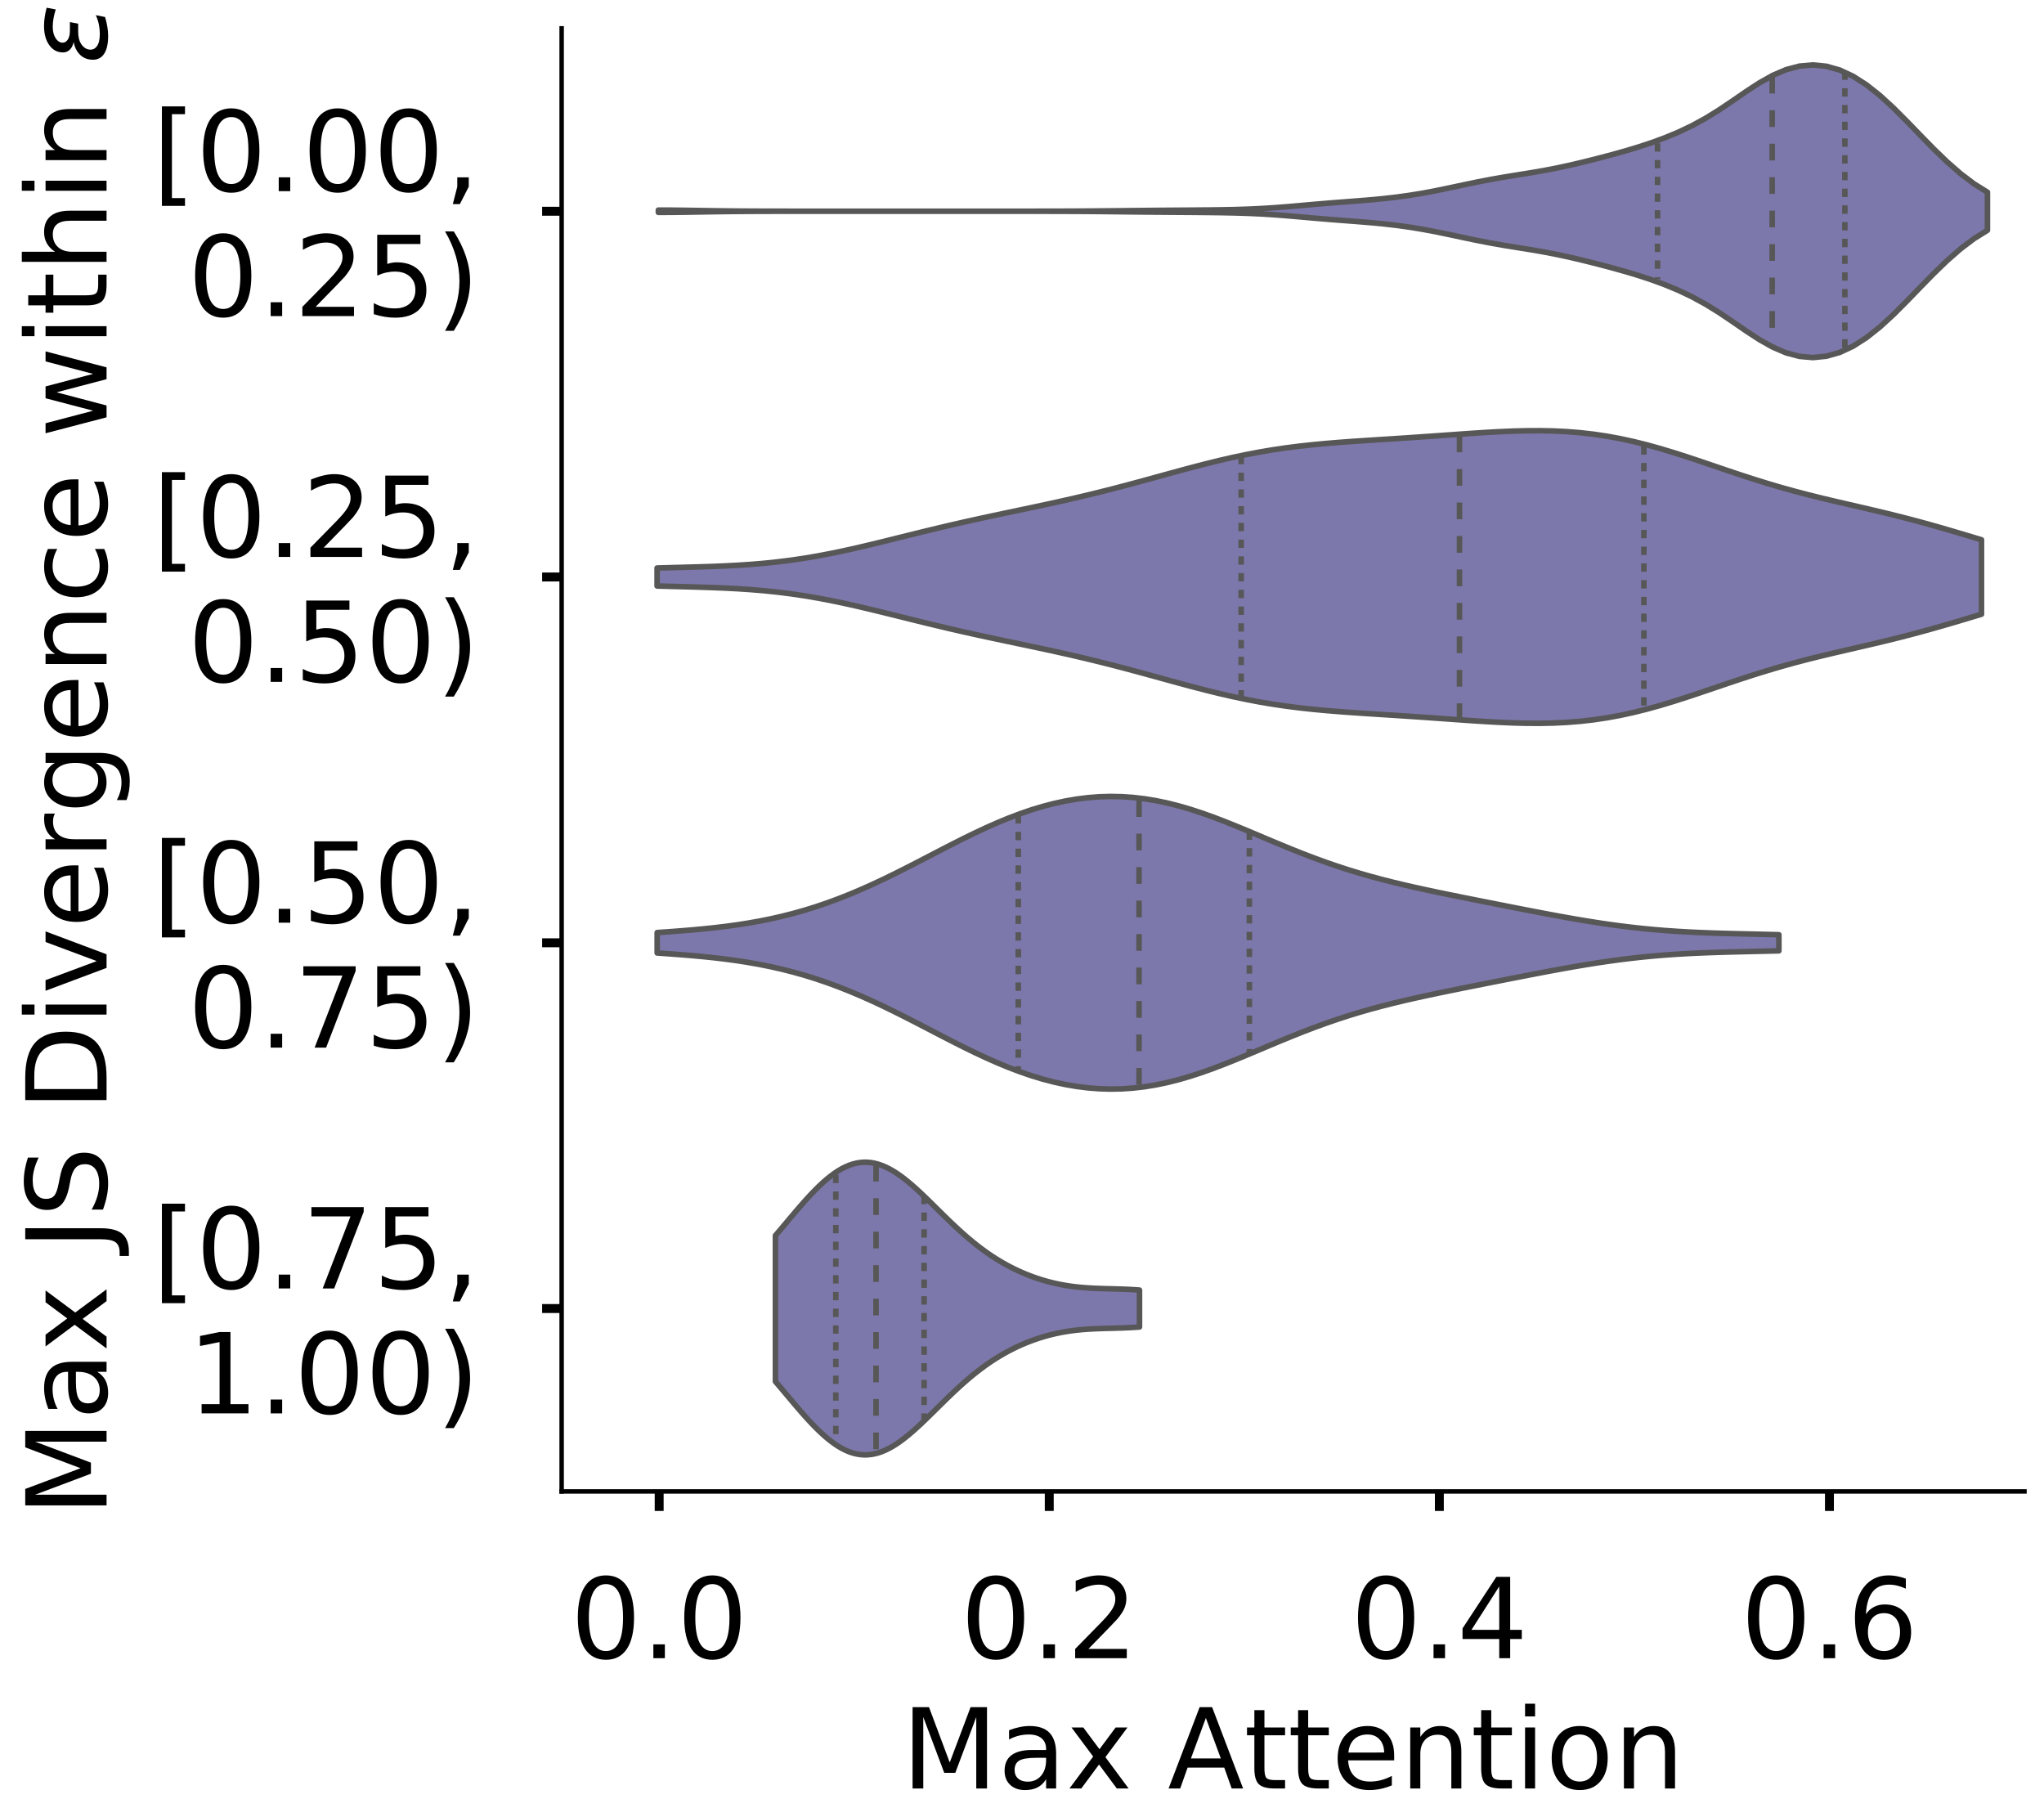 <?xml version="1.0" encoding="utf-8" standalone="no"?>
<!DOCTYPE svg PUBLIC "-//W3C//DTD SVG 1.1//EN"
  "http://www.w3.org/Graphics/SVG/1.1/DTD/svg11.dtd">
<!-- Created with matplotlib (https://matplotlib.org/) -->
<svg height="324.058pt" version="1.1" viewBox="0 0 366.475 324.058" width="366.475pt" xmlns="http://www.w3.org/2000/svg" xmlns:xlink="http://www.w3.org/1999/xlink">
 <defs>
  <style type="text/css">
*{stroke-linecap:butt;stroke-linejoin:round;}
  </style>
 </defs>
 <g id="figure_1">
  <g id="patch_1">
   <path d="M 0 324.058 
L 366.475 324.058 
L 366.475 0 
L 0 0 
z
" style="fill:#ffffff;"/>
  </g>
  <g id="axes_1">
   <g id="patch_2">
    <path d="M -269.375 267.358 
L -7.1 267.358 
L -7.1 5.083 
L -269.375 5.083 
z
" style="fill:#ffffff;"/>
   </g>
   <g id="patch_3">
    <path clip-path="url(#p83d0057aca)" d="M -257.453 267.358 
L -251.493 267.358 
L -251.493 251.414 
L -257.453 251.414 
z
" style="fill:#7570b3;opacity:0.6;stroke:#000000;stroke-linejoin:miter;stroke-width:0.5;"/>
   </g>
   <g id="patch_4">
    <path clip-path="url(#p83d0057aca)" d="M -251.493 267.358 
L -245.532 267.358 
L -245.532 267.358 
L -251.493 267.358 
z
" style="fill:#7570b3;opacity:0.6;stroke:#000000;stroke-linejoin:miter;stroke-width:0.5;"/>
   </g>
   <g id="patch_5">
    <path clip-path="url(#p83d0057aca)" d="M -245.532 267.358 
L -239.571 267.358 
L -239.571 267.358 
L -245.532 267.358 
z
" style="fill:#7570b3;opacity:0.6;stroke:#000000;stroke-linejoin:miter;stroke-width:0.5;"/>
   </g>
   <g id="patch_6">
    <path clip-path="url(#p83d0057aca)" d="M -239.571 267.358 
L -233.61 267.358 
L -233.61 264.701 
L -239.571 264.701 
z
" style="fill:#7570b3;opacity:0.6;stroke:#000000;stroke-linejoin:miter;stroke-width:0.5;"/>
   </g>
   <g id="patch_7">
    <path clip-path="url(#p83d0057aca)" d="M -233.61 267.358 
L -227.649 267.358 
L -227.649 256.729 
L -233.61 256.729 
z
" style="fill:#7570b3;opacity:0.6;stroke:#000000;stroke-linejoin:miter;stroke-width:0.5;"/>
   </g>
   <g id="patch_8">
    <path clip-path="url(#p83d0057aca)" d="M -227.649 267.358 
L -221.689 267.358 
L -221.689 262.044 
L -227.649 262.044 
z
" style="fill:#7570b3;opacity:0.6;stroke:#000000;stroke-linejoin:miter;stroke-width:0.5;"/>
   </g>
   <g id="patch_9">
    <path clip-path="url(#p83d0057aca)" d="M -221.689 267.358 
L -215.728 267.358 
L -215.728 248.757 
L -221.689 248.757 
z
" style="fill:#7570b3;opacity:0.6;stroke:#000000;stroke-linejoin:miter;stroke-width:0.5;"/>
   </g>
   <g id="patch_10">
    <path clip-path="url(#p83d0057aca)" d="M -215.728 267.358 
L -209.767 267.358 
L -209.767 248.757 
L -215.728 248.757 
z
" style="fill:#7570b3;opacity:0.6;stroke:#000000;stroke-linejoin:miter;stroke-width:0.5;"/>
   </g>
   <g id="patch_11">
    <path clip-path="url(#p83d0057aca)" d="M -209.767 267.358 
L -203.806 267.358 
L -203.806 254.072 
L -209.767 254.072 
z
" style="fill:#7570b3;opacity:0.6;stroke:#000000;stroke-linejoin:miter;stroke-width:0.5;"/>
   </g>
   <g id="patch_12">
    <path clip-path="url(#p83d0057aca)" d="M -203.806 267.358 
L -197.845 267.358 
L -197.845 254.072 
L -203.806 254.072 
z
" style="fill:#7570b3;opacity:0.6;stroke:#000000;stroke-linejoin:miter;stroke-width:0.5;"/>
   </g>
   <g id="patch_13">
    <path clip-path="url(#p83d0057aca)" d="M -197.845 267.358 
L -191.885 267.358 
L -191.885 246.1 
L -197.845 246.1 
z
" style="fill:#7570b3;opacity:0.6;stroke:#000000;stroke-linejoin:miter;stroke-width:0.5;"/>
   </g>
   <g id="patch_14">
    <path clip-path="url(#p83d0057aca)" d="M -191.885 267.358 
L -185.924 267.358 
L -185.924 251.414 
L -191.885 251.414 
z
" style="fill:#7570b3;opacity:0.6;stroke:#000000;stroke-linejoin:miter;stroke-width:0.5;"/>
   </g>
   <g id="patch_15">
    <path clip-path="url(#p83d0057aca)" d="M -185.924 267.358 
L -179.963 267.358 
L -179.963 248.757 
L -185.924 248.757 
z
" style="fill:#7570b3;opacity:0.6;stroke:#000000;stroke-linejoin:miter;stroke-width:0.5;"/>
   </g>
   <g id="patch_16">
    <path clip-path="url(#p83d0057aca)" d="M -179.963 267.358 
L -174.002 267.358 
L -174.002 248.757 
L -179.963 248.757 
z
" style="fill:#7570b3;opacity:0.6;stroke:#000000;stroke-linejoin:miter;stroke-width:0.5;"/>
   </g>
   <g id="patch_17">
    <path clip-path="url(#p83d0057aca)" d="M -174.002 267.358 
L -168.041 267.358 
L -168.041 235.471 
L -174.002 235.471 
z
" style="fill:#7570b3;opacity:0.6;stroke:#000000;stroke-linejoin:miter;stroke-width:0.5;"/>
   </g>
   <g id="patch_18">
    <path clip-path="url(#p83d0057aca)" d="M -168.041 267.358 
L -162.081 267.358 
L -162.081 254.072 
L -168.041 254.072 
z
" style="fill:#7570b3;opacity:0.6;stroke:#000000;stroke-linejoin:miter;stroke-width:0.5;"/>
   </g>
   <g id="patch_19">
    <path clip-path="url(#p83d0057aca)" d="M -162.081 267.358 
L -156.12 267.358 
L -156.12 243.443 
L -162.081 243.443 
z
" style="fill:#7570b3;opacity:0.6;stroke:#000000;stroke-linejoin:miter;stroke-width:0.5;"/>
   </g>
   <g id="patch_20">
    <path clip-path="url(#p83d0057aca)" d="M -156.12 267.358 
L -150.159 267.358 
L -150.159 227.499 
L -156.12 227.499 
z
" style="fill:#7570b3;opacity:0.6;stroke:#000000;stroke-linejoin:miter;stroke-width:0.5;"/>
   </g>
   <g id="patch_21">
    <path clip-path="url(#p83d0057aca)" d="M -150.159 267.358 
L -144.198 267.358 
L -144.198 243.443 
L -150.159 243.443 
z
" style="fill:#7570b3;opacity:0.6;stroke:#000000;stroke-linejoin:miter;stroke-width:0.5;"/>
   </g>
   <g id="patch_22">
    <path clip-path="url(#p83d0057aca)" d="M -144.198 267.358 
L -138.238 267.358 
L -138.238 232.813 
L -144.198 232.813 
z
" style="fill:#7570b3;opacity:0.6;stroke:#000000;stroke-linejoin:miter;stroke-width:0.5;"/>
   </g>
   <g id="patch_23">
    <path clip-path="url(#p83d0057aca)" d="M -138.238 267.358 
L -132.277 267.358 
L -132.277 235.471 
L -138.238 235.471 
z
" style="fill:#7570b3;opacity:0.6;stroke:#000000;stroke-linejoin:miter;stroke-width:0.5;"/>
   </g>
   <g id="patch_24">
    <path clip-path="url(#p83d0057aca)" d="M -132.277 267.358 
L -126.316 267.358 
L -126.316 222.184 
L -132.277 222.184 
z
" style="fill:#7570b3;opacity:0.6;stroke:#000000;stroke-linejoin:miter;stroke-width:0.5;"/>
   </g>
   <g id="patch_25">
    <path clip-path="url(#p83d0057aca)" d="M -126.316 267.358 
L -120.355 267.358 
L -120.355 224.841 
L -126.316 224.841 
z
" style="fill:#7570b3;opacity:0.6;stroke:#000000;stroke-linejoin:miter;stroke-width:0.5;"/>
   </g>
   <g id="patch_26">
    <path clip-path="url(#p83d0057aca)" d="M -120.355 267.358 
L -114.394 267.358 
L -114.394 203.583 
L -120.355 203.583 
z
" style="fill:#7570b3;opacity:0.6;stroke:#000000;stroke-linejoin:miter;stroke-width:0.5;"/>
   </g>
   <g id="patch_27">
    <path clip-path="url(#p83d0057aca)" d="M -114.394 267.358 
L -108.434 267.358 
L -108.434 190.297 
L -114.394 190.297 
z
" style="fill:#7570b3;opacity:0.6;stroke:#000000;stroke-linejoin:miter;stroke-width:0.5;"/>
   </g>
   <g id="patch_28">
    <path clip-path="url(#p83d0057aca)" d="M -108.434 267.358 
L -102.473 267.358 
L -102.473 187.639 
L -108.434 187.639 
z
" style="fill:#7570b3;opacity:0.6;stroke:#000000;stroke-linejoin:miter;stroke-width:0.5;"/>
   </g>
   <g id="patch_29">
    <path clip-path="url(#p83d0057aca)" d="M -102.473 267.358 
L -96.512 267.358 
L -96.512 184.982 
L -102.473 184.982 
z
" style="fill:#7570b3;opacity:0.6;stroke:#000000;stroke-linejoin:miter;stroke-width:0.5;"/>
   </g>
   <g id="patch_30">
    <path clip-path="url(#p83d0057aca)" d="M -96.512 267.358 
L -90.551 267.358 
L -90.551 161.066 
L -96.512 161.066 
z
" style="fill:#7570b3;opacity:0.6;stroke:#000000;stroke-linejoin:miter;stroke-width:0.5;"/>
   </g>
   <g id="patch_31">
    <path clip-path="url(#p83d0057aca)" d="M -90.551 267.358 
L -84.59 267.358 
L -84.59 153.095 
L -90.551 153.095 
z
" style="fill:#7570b3;opacity:0.6;stroke:#000000;stroke-linejoin:miter;stroke-width:0.5;"/>
   </g>
   <g id="patch_32">
    <path clip-path="url(#p83d0057aca)" d="M -84.59 267.358 
L -78.63 267.358 
L -78.63 134.493 
L -84.59 134.493 
z
" style="fill:#7570b3;opacity:0.6;stroke:#000000;stroke-linejoin:miter;stroke-width:0.5;"/>
   </g>
   <g id="patch_33">
    <path clip-path="url(#p83d0057aca)" d="M -78.63 267.358 
L -72.669 267.358 
L -72.669 118.55 
L -78.63 118.55 
z
" style="fill:#7570b3;opacity:0.6;stroke:#000000;stroke-linejoin:miter;stroke-width:0.5;"/>
   </g>
   <g id="patch_34">
    <path clip-path="url(#p83d0057aca)" d="M -72.669 267.358 
L -66.708 267.358 
L -66.708 107.921 
L -72.669 107.921 
z
" style="fill:#7570b3;opacity:0.6;stroke:#000000;stroke-linejoin:miter;stroke-width:0.5;"/>
   </g>
   <g id="patch_35">
    <path clip-path="url(#p83d0057aca)" d="M -66.708 267.358 
L -60.747 267.358 
L -60.747 25.544 
L -66.708 25.544 
z
" style="fill:#7570b3;opacity:0.6;stroke:#000000;stroke-linejoin:miter;stroke-width:0.5;"/>
   </g>
   <g id="patch_36">
    <path clip-path="url(#p83d0057aca)" d="M -60.747 267.358 
L -54.786 267.358 
L -54.786 20.23 
L -60.747 20.23 
z
" style="fill:#7570b3;opacity:0.6;stroke:#000000;stroke-linejoin:miter;stroke-width:0.5;"/>
   </g>
   <g id="patch_37">
    <path clip-path="url(#p83d0057aca)" d="M -54.786 267.358 
L -48.826 267.358 
L -48.826 17.572 
L -54.786 17.572 
z
" style="fill:#7570b3;opacity:0.6;stroke:#000000;stroke-linejoin:miter;stroke-width:0.5;"/>
   </g>
   <g id="patch_38">
    <path clip-path="url(#p83d0057aca)" d="M -48.826 267.358 
L -42.865 267.358 
L -42.865 49.46 
L -48.826 49.46 
z
" style="fill:#7570b3;opacity:0.6;stroke:#000000;stroke-linejoin:miter;stroke-width:0.5;"/>
   </g>
   <g id="patch_39">
    <path clip-path="url(#p83d0057aca)" d="M -42.865 267.358 
L -36.904 267.358 
L -36.904 121.207 
L -42.865 121.207 
z
" style="fill:#7570b3;opacity:0.6;stroke:#000000;stroke-linejoin:miter;stroke-width:0.5;"/>
   </g>
   <g id="patch_40">
    <path clip-path="url(#p83d0057aca)" d="M -36.904 267.358 
L -30.943 267.358 
L -30.943 174.353 
L -36.904 174.353 
z
" style="fill:#7570b3;opacity:0.6;stroke:#000000;stroke-linejoin:miter;stroke-width:0.5;"/>
   </g>
   <g id="patch_41">
    <path clip-path="url(#p83d0057aca)" d="M -30.943 267.358 
L -24.982 267.358 
L -24.982 230.156 
L -30.943 230.156 
z
" style="fill:#7570b3;opacity:0.6;stroke:#000000;stroke-linejoin:miter;stroke-width:0.5;"/>
   </g>
   <g id="patch_42">
    <path clip-path="url(#p83d0057aca)" d="M -24.982 267.358 
L -19.022 267.358 
L -19.022 267.358 
L -24.982 267.358 
z
" style="fill:#7570b3;opacity:0.6;stroke:#000000;stroke-linejoin:miter;stroke-width:0.5;"/>
   </g>
   <g id="matplotlib.axis_1">
    <g id="xtick_1">
     <g id="line2d_1">
      <defs>
       <path d="M 0 0 
L 0 3.5 
" id="me3013e0de4" style="stroke:#000000;stroke-width:1.6;"/>
      </defs>
      <g/>
     </g>
     <g id="text_1">
      <!-- 0.0 -->
      <defs>
       <path d="M 31.781 66.406 
Q 24.172 66.406 20.328 58.906 
Q 16.5 51.422 16.5 36.375 
Q 16.5 21.391 20.328 13.891 
Q 24.172 6.391 31.781 6.391 
Q 39.453 6.391 43.281 13.891 
Q 47.125 21.391 47.125 36.375 
Q 47.125 51.422 43.281 58.906 
Q 39.453 66.406 31.781 66.406 
z
M 31.781 74.219 
Q 44.047 74.219 50.516 64.516 
Q 56.984 54.828 56.984 36.375 
Q 56.984 17.969 50.516 8.266 
Q 44.047 -1.422 31.781 -1.422 
Q 19.531 -1.422 13.062 8.266 
Q 6.594 17.969 6.594 36.375 
Q 6.594 54.828 13.062 64.516 
Q 19.531 74.219 31.781 74.219 
z
" id="DejaVuSans-48"/>
       <path d="M 10.688 12.406 
L 21 12.406 
L 21 0 
L 10.688 0 
z
" id="DejaVuSans-46"/>
      </defs>
      <g transform="translate(-273.357 297.255)scale(0.2 -0.2)">
       <use xlink:href="#DejaVuSans-48"/>
       <use x="63.623" xlink:href="#DejaVuSans-46"/>
       <use x="95.41" xlink:href="#DejaVuSans-48"/>
      </g>
     </g>
    </g>
    <g id="xtick_2">
     <g id="line2d_2">
      <g/>
     </g>
     <g id="text_2">
      <!-- 0.2 -->
      <defs>
       <path d="M 19.188 8.297 
L 53.609 8.297 
L 53.609 0 
L 7.328 0 
L 7.328 8.297 
Q 12.938 14.109 22.625 23.891 
Q 32.328 33.688 34.812 36.531 
Q 39.547 41.844 41.422 45.531 
Q 43.312 49.219 43.312 52.781 
Q 43.312 58.594 39.234 62.25 
Q 35.156 65.922 28.609 65.922 
Q 23.969 65.922 18.812 64.312 
Q 13.672 62.703 7.812 59.422 
L 7.812 69.391 
Q 13.766 71.781 18.938 73 
Q 24.125 74.219 28.422 74.219 
Q 39.75 74.219 46.484 68.547 
Q 53.219 62.891 53.219 53.422 
Q 53.219 48.922 51.531 44.891 
Q 49.859 40.875 45.406 35.406 
Q 44.188 33.984 37.641 27.219 
Q 31.109 20.453 19.188 8.297 
z
" id="DejaVuSans-50"/>
      </defs>
      <g transform="translate(-205.233 297.255)scale(0.2 -0.2)">
       <use xlink:href="#DejaVuSans-48"/>
       <use x="63.623" xlink:href="#DejaVuSans-46"/>
       <use x="95.41" xlink:href="#DejaVuSans-50"/>
      </g>
     </g>
    </g>
    <g id="xtick_3">
     <g id="line2d_3">
      <g/>
     </g>
     <g id="text_3">
      <!-- 0.4 -->
      <defs>
       <path d="M 37.797 64.312 
L 12.891 25.391 
L 37.797 25.391 
z
M 35.203 72.906 
L 47.609 72.906 
L 47.609 25.391 
L 58.016 25.391 
L 58.016 17.188 
L 47.609 17.188 
L 47.609 0 
L 37.797 0 
L 37.797 17.188 
L 4.891 17.188 
L 4.891 26.703 
z
" id="DejaVuSans-52"/>
      </defs>
      <g transform="translate(-137.11 297.255)scale(0.2 -0.2)">
       <use xlink:href="#DejaVuSans-48"/>
       <use x="63.623" xlink:href="#DejaVuSans-46"/>
       <use x="95.41" xlink:href="#DejaVuSans-52"/>
      </g>
     </g>
    </g>
    <g id="xtick_4">
     <g id="line2d_4">
      <g/>
     </g>
     <g id="text_4">
      <!-- 0.6 -->
      <defs>
       <path d="M 33.016 40.375 
Q 26.375 40.375 22.484 35.828 
Q 18.609 31.297 18.609 23.391 
Q 18.609 15.531 22.484 10.953 
Q 26.375 6.391 33.016 6.391 
Q 39.656 6.391 43.531 10.953 
Q 47.406 15.531 47.406 23.391 
Q 47.406 31.297 43.531 35.828 
Q 39.656 40.375 33.016 40.375 
z
M 52.594 71.297 
L 52.594 62.312 
Q 48.875 64.062 45.094 64.984 
Q 41.312 65.922 37.594 65.922 
Q 27.828 65.922 22.672 59.328 
Q 17.531 52.734 16.797 39.406 
Q 19.672 43.656 24.016 45.922 
Q 28.375 48.188 33.594 48.188 
Q 44.578 48.188 50.953 41.516 
Q 57.328 34.859 57.328 23.391 
Q 57.328 12.156 50.688 5.359 
Q 44.047 -1.422 33.016 -1.422 
Q 20.359 -1.422 13.672 8.266 
Q 6.984 17.969 6.984 36.375 
Q 6.984 53.656 15.188 63.938 
Q 23.391 74.219 37.203 74.219 
Q 40.922 74.219 44.703 73.484 
Q 48.484 72.75 52.594 71.297 
z
" id="DejaVuSans-54"/>
      </defs>
      <g transform="translate(-68.986 297.255)scale(0.2 -0.2)">
       <use xlink:href="#DejaVuSans-48"/>
       <use x="63.623" xlink:href="#DejaVuSans-46"/>
       <use x="95.41" xlink:href="#DejaVuSans-54"/>
      </g>
     </g>
    </g>
    <g id="text_5">
     <!--   -->
     <defs>
      <path id="DejaVuSans-32"/>
     </defs>
     <g transform="translate(-141.416 320.611)scale(0.2 -0.2)">
      <use xlink:href="#DejaVuSans-32"/>
     </g>
    </g>
   </g>
   <g id="matplotlib.axis_2">
    <g id="ytick_1">
     <g id="line2d_5">
      <defs>
       <path d="M 0 0 
L -3.5 0 
" id="m5ad29aa823" style="stroke:#000000;stroke-width:1.6;"/>
      </defs>
      <g/>
     </g>
     <g id="text_6">
      <!-- 0.00 -->
      <g transform="translate(-328.606 274.957)scale(0.2 -0.2)">
       <use xlink:href="#DejaVuSans-48"/>
       <use x="63.623" xlink:href="#DejaVuSans-46"/>
       <use x="95.41" xlink:href="#DejaVuSans-48"/>
       <use x="159.033" xlink:href="#DejaVuSans-48"/>
      </g>
     </g>
    </g>
    <g id="ytick_2">
     <g id="line2d_6">
      <g/>
     </g>
     <g id="text_7">
      <!-- 0.02 -->
      <g transform="translate(-328.606 221.811)scale(0.2 -0.2)">
       <use xlink:href="#DejaVuSans-48"/>
       <use x="63.623" xlink:href="#DejaVuSans-46"/>
       <use x="95.41" xlink:href="#DejaVuSans-48"/>
       <use x="159.033" xlink:href="#DejaVuSans-50"/>
      </g>
     </g>
    </g>
    <g id="ytick_3">
     <g id="line2d_7">
      <g/>
     </g>
     <g id="text_8">
      <!-- 0.04 -->
      <g transform="translate(-328.606 168.665)scale(0.2 -0.2)">
       <use xlink:href="#DejaVuSans-48"/>
       <use x="63.623" xlink:href="#DejaVuSans-46"/>
       <use x="95.41" xlink:href="#DejaVuSans-48"/>
       <use x="159.033" xlink:href="#DejaVuSans-52"/>
      </g>
     </g>
    </g>
    <g id="ytick_4">
     <g id="line2d_8">
      <g/>
     </g>
     <g id="text_9">
      <!-- 0.06 -->
      <g transform="translate(-328.606 115.519)scale(0.2 -0.2)">
       <use xlink:href="#DejaVuSans-48"/>
       <use x="63.623" xlink:href="#DejaVuSans-46"/>
       <use x="95.41" xlink:href="#DejaVuSans-48"/>
       <use x="159.033" xlink:href="#DejaVuSans-54"/>
      </g>
     </g>
    </g>
    <g id="ytick_5">
     <g id="line2d_9">
      <g/>
     </g>
     <g id="text_10">
      <!-- 0.08 -->
      <defs>
       <path d="M 31.781 34.625 
Q 24.75 34.625 20.719 30.859 
Q 16.703 27.094 16.703 20.516 
Q 16.703 13.922 20.719 10.156 
Q 24.75 6.391 31.781 6.391 
Q 38.812 6.391 42.859 10.172 
Q 46.922 13.969 46.922 20.516 
Q 46.922 27.094 42.891 30.859 
Q 38.875 34.625 31.781 34.625 
z
M 21.922 38.812 
Q 15.578 40.375 12.031 44.719 
Q 8.5 49.078 8.5 55.328 
Q 8.5 64.062 14.719 69.141 
Q 20.953 74.219 31.781 74.219 
Q 42.672 74.219 48.875 69.141 
Q 55.078 64.062 55.078 55.328 
Q 55.078 49.078 51.531 44.719 
Q 48 40.375 41.703 38.812 
Q 48.828 37.156 52.797 32.312 
Q 56.781 27.484 56.781 20.516 
Q 56.781 9.906 50.312 4.234 
Q 43.844 -1.422 31.781 -1.422 
Q 19.734 -1.422 13.25 4.234 
Q 6.781 9.906 6.781 20.516 
Q 6.781 27.484 10.781 32.312 
Q 14.797 37.156 21.922 38.812 
z
M 18.312 54.391 
Q 18.312 48.734 21.844 45.562 
Q 25.391 42.391 31.781 42.391 
Q 38.141 42.391 41.719 45.562 
Q 45.312 48.734 45.312 54.391 
Q 45.312 60.062 41.719 63.234 
Q 38.141 66.406 31.781 66.406 
Q 25.391 66.406 21.844 63.234 
Q 18.312 60.062 18.312 54.391 
z
" id="DejaVuSans-56"/>
      </defs>
      <g transform="translate(-328.606 62.373)scale(0.2 -0.2)">
       <use xlink:href="#DejaVuSans-48"/>
       <use x="63.623" xlink:href="#DejaVuSans-46"/>
       <use x="95.41" xlink:href="#DejaVuSans-48"/>
       <use x="159.033" xlink:href="#DejaVuSans-56"/>
      </g>
     </g>
    </g>
    <g id="text_11">
     <!--   -->
     <g transform="translate(-336.267 139.017)rotate(-90)scale(0.176 -0.176)">
      <use xlink:href="#DejaVuSans-32"/>
     </g>
    </g>
   </g>
   <g id="patch_43">
    <path style="fill:none;stroke:#000000;stroke-linecap:square;stroke-linejoin:miter;stroke-width:0.8;"/>
   </g>
   <g id="patch_44">
    <path style="fill:none;stroke:#000000;stroke-linecap:square;stroke-linejoin:miter;stroke-width:0.8;"/>
   </g>
  </g>
  <g id="axes_2">
   <g id="patch_45">
    <path d="M 100.7 267.358 
L 362.975 267.358 
L 362.975 5.083 
L 100.7 5.083 
z
" style="fill:#ffffff;"/>
   </g>
   <g id="PolyCollection_1">
    <defs>
     <path d="M 118.038 -285.984 
L 118.038 -286.397 
L 120.445 -286.388 
L 122.852 -286.359 
L 125.259 -286.32 
L 127.667 -286.28 
L 130.074 -286.246 
L 132.481 -286.222 
L 134.888 -286.206 
L 137.295 -286.198 
L 139.702 -286.193 
L 142.109 -286.192 
L 144.516 -286.191 
L 146.923 -286.191 
L 149.33 -286.191 
L 151.737 -286.191 
L 154.144 -286.191 
L 156.551 -286.191 
L 158.958 -286.191 
L 161.365 -286.191 
L 163.772 -286.191 
L 166.179 -286.191 
L 168.587 -286.191 
L 170.994 -286.191 
L 173.401 -286.191 
L 175.808 -286.191 
L 178.215 -286.191 
L 180.622 -286.191 
L 183.029 -286.191 
L 185.436 -286.192 
L 187.843 -286.195 
L 190.25 -286.2 
L 192.657 -286.209 
L 195.064 -286.224 
L 197.471 -286.244 
L 199.878 -286.268 
L 202.285 -286.295 
L 204.692 -286.321 
L 207.1 -286.343 
L 209.507 -286.362 
L 211.914 -286.379 
L 214.321 -286.396 
L 216.728 -286.417 
L 219.135 -286.448 
L 221.542 -286.496 
L 223.949 -286.572 
L 226.356 -286.686 
L 228.763 -286.842 
L 231.17 -287.032 
L 233.577 -287.243 
L 235.984 -287.455 
L 238.391 -287.657 
L 240.798 -287.844 
L 243.205 -288.027 
L 245.612 -288.223 
L 248.02 -288.45 
L 250.427 -288.726 
L 252.834 -289.061 
L 255.241 -289.459 
L 257.648 -289.917 
L 260.055 -290.415 
L 262.462 -290.93 
L 264.869 -291.43 
L 267.276 -291.894 
L 269.683 -292.314 
L 272.09 -292.704 
L 274.497 -293.092 
L 276.904 -293.508 
L 279.311 -293.976 
L 281.718 -294.5 
L 284.125 -295.071 
L 286.532 -295.677 
L 288.94 -296.312 
L 291.347 -296.983 
L 293.754 -297.705 
L 296.161 -298.5 
L 298.568 -299.386 
L 300.975 -300.389 
L 303.382 -301.536 
L 305.789 -302.851 
L 308.196 -304.338 
L 310.603 -305.955 
L 313.01 -307.613 
L 315.417 -309.186 
L 317.824 -310.541 
L 320.231 -311.572 
L 322.638 -312.21 
L 325.045 -312.418 
L 327.453 -312.182 
L 329.86 -311.498 
L 332.267 -310.373 
L 334.674 -308.83 
L 337.081 -306.917 
L 339.488 -304.708 
L 341.895 -302.301 
L 344.302 -299.811 
L 346.709 -297.352 
L 349.116 -295.029 
L 351.523 -292.925 
L 353.93 -291.104 
L 356.337 -289.604 
L 356.337 -282.778 
L 356.337 -282.778 
L 353.93 -281.277 
L 351.523 -279.456 
L 349.116 -277.352 
L 346.709 -275.029 
L 344.302 -272.571 
L 341.895 -270.081 
L 339.488 -267.674 
L 337.081 -265.464 
L 334.674 -263.551 
L 332.267 -262.008 
L 329.86 -260.884 
L 327.453 -260.199 
L 325.045 -259.963 
L 322.638 -260.171 
L 320.231 -260.809 
L 317.824 -261.84 
L 315.417 -263.196 
L 313.01 -264.768 
L 310.603 -266.426 
L 308.196 -268.044 
L 305.789 -269.53 
L 303.382 -270.845 
L 300.975 -271.992 
L 298.568 -272.995 
L 296.161 -273.882 
L 293.754 -274.676 
L 291.347 -275.398 
L 288.94 -276.069 
L 286.532 -276.705 
L 284.125 -277.311 
L 281.718 -277.882 
L 279.311 -278.405 
L 276.904 -278.873 
L 274.497 -279.29 
L 272.09 -279.677 
L 269.683 -280.067 
L 267.276 -280.488 
L 264.869 -280.951 
L 262.462 -281.452 
L 260.055 -281.966 
L 257.648 -282.465 
L 255.241 -282.922 
L 252.834 -283.321 
L 250.427 -283.656 
L 248.02 -283.931 
L 245.612 -284.158 
L 243.205 -284.354 
L 240.798 -284.537 
L 238.391 -284.725 
L 235.984 -284.926 
L 233.577 -285.138 
L 231.17 -285.349 
L 228.763 -285.54 
L 226.356 -285.695 
L 223.949 -285.809 
L 221.542 -285.885 
L 219.135 -285.933 
L 216.728 -285.964 
L 214.321 -285.985 
L 211.914 -286.002 
L 209.507 -286.019 
L 207.1 -286.038 
L 204.692 -286.061 
L 202.285 -286.086 
L 199.878 -286.113 
L 197.471 -286.138 
L 195.064 -286.158 
L 192.657 -286.172 
L 190.25 -286.181 
L 187.843 -286.186 
L 185.436 -286.189 
L 183.029 -286.19 
L 180.622 -286.19 
L 178.215 -286.191 
L 175.808 -286.191 
L 173.401 -286.191 
L 170.994 -286.191 
L 168.587 -286.191 
L 166.179 -286.191 
L 163.772 -286.191 
L 161.365 -286.191 
L 158.958 -286.191 
L 156.551 -286.191 
L 154.144 -286.191 
L 151.737 -286.191 
L 149.33 -286.191 
L 146.923 -286.191 
L 144.516 -286.19 
L 142.109 -286.19 
L 139.702 -286.188 
L 137.295 -286.184 
L 134.888 -286.175 
L 132.481 -286.16 
L 130.074 -286.135 
L 127.667 -286.101 
L 125.259 -286.061 
L 122.852 -286.022 
L 120.445 -285.994 
L 118.038 -285.984 
z
" id="m1e99402fd4" style="stroke:#575757;"/>
    </defs>
    <g clip-path="url(#p662e055f04)">
     <use style="fill:#7c78ab;stroke:#575757;" x="0" xlink:href="#m1e99402fd4" y="324.058"/>
    </g>
   </g>
   <g id="PolyCollection_2">
    <defs>
     <path d="M 117.814 -219.007 
L 117.814 -222.236 
L 120.212 -222.3 
L 122.611 -222.361 
L 125.009 -222.427 
L 127.408 -222.503 
L 129.806 -222.599 
L 132.205 -222.722 
L 134.603 -222.881 
L 137.002 -223.081 
L 139.4 -223.33 
L 141.799 -223.631 
L 144.197 -223.986 
L 146.596 -224.392 
L 148.994 -224.849 
L 151.393 -225.349 
L 153.791 -225.885 
L 156.19 -226.45 
L 158.589 -227.034 
L 160.987 -227.628 
L 163.386 -228.223 
L 165.784 -228.813 
L 168.183 -229.392 
L 170.581 -229.957 
L 172.98 -230.505 
L 175.378 -231.037 
L 177.777 -231.556 
L 180.175 -232.065 
L 182.574 -232.57 
L 184.972 -233.075 
L 187.371 -233.586 
L 189.769 -234.109 
L 192.168 -234.649 
L 194.566 -235.209 
L 196.965 -235.792 
L 199.364 -236.397 
L 201.762 -237.022 
L 204.161 -237.666 
L 206.559 -238.321 
L 208.958 -238.981 
L 211.356 -239.638 
L 213.755 -240.282 
L 216.153 -240.904 
L 218.552 -241.494 
L 220.95 -242.046 
L 223.349 -242.552 
L 225.747 -243.008 
L 228.146 -243.413 
L 230.544 -243.767 
L 232.943 -244.072 
L 235.341 -244.334 
L 237.74 -244.56 
L 240.139 -244.756 
L 242.537 -244.93 
L 244.936 -245.091 
L 247.334 -245.246 
L 249.733 -245.399 
L 252.131 -245.555 
L 254.53 -245.717 
L 256.928 -245.884 
L 259.327 -246.055 
L 261.725 -246.226 
L 264.124 -246.392 
L 266.522 -246.545 
L 268.921 -246.676 
L 271.319 -246.777 
L 273.718 -246.838 
L 276.116 -246.849 
L 278.515 -246.801 
L 280.914 -246.684 
L 283.312 -246.492 
L 285.711 -246.219 
L 288.109 -245.863 
L 290.508 -245.423 
L 292.906 -244.901 
L 295.305 -244.303 
L 297.703 -243.636 
L 300.102 -242.913 
L 302.5 -242.145 
L 304.899 -241.346 
L 307.297 -240.533 
L 309.696 -239.718 
L 312.094 -238.917 
L 314.493 -238.139 
L 316.891 -237.394 
L 319.29 -236.687 
L 321.689 -236.02 
L 324.087 -235.391 
L 326.486 -234.794 
L 328.884 -234.222 
L 331.283 -233.666 
L 333.681 -233.113 
L 336.08 -232.555 
L 338.478 -231.981 
L 340.877 -231.384 
L 343.275 -230.761 
L 345.674 -230.109 
L 348.072 -229.43 
L 350.471 -228.729 
L 352.869 -228.015 
L 355.268 -227.295 
L 355.268 -213.949 
L 355.268 -213.949 
L 352.869 -213.229 
L 350.471 -212.514 
L 348.072 -211.814 
L 345.674 -211.135 
L 343.275 -210.483 
L 340.877 -209.859 
L 338.478 -209.263 
L 336.08 -208.689 
L 333.681 -208.131 
L 331.283 -207.578 
L 328.884 -207.021 
L 326.486 -206.449 
L 324.087 -205.853 
L 321.689 -205.223 
L 319.29 -204.556 
L 316.891 -203.85 
L 314.493 -203.105 
L 312.094 -202.327 
L 309.696 -201.526 
L 307.297 -200.711 
L 304.899 -199.897 
L 302.5 -199.099 
L 300.102 -198.331 
L 297.703 -197.607 
L 295.305 -196.941 
L 292.906 -196.343 
L 290.508 -195.821 
L 288.109 -195.381 
L 285.711 -195.024 
L 283.312 -194.752 
L 280.914 -194.56 
L 278.515 -194.443 
L 276.116 -194.394 
L 273.718 -194.405 
L 271.319 -194.466 
L 268.921 -194.568 
L 266.522 -194.699 
L 264.124 -194.852 
L 261.725 -195.017 
L 259.327 -195.188 
L 256.928 -195.36 
L 254.53 -195.527 
L 252.131 -195.689 
L 249.733 -195.845 
L 247.334 -195.998 
L 244.936 -196.152 
L 242.537 -196.313 
L 240.139 -196.488 
L 237.74 -196.684 
L 235.341 -196.909 
L 232.943 -197.171 
L 230.544 -197.477 
L 228.146 -197.831 
L 225.747 -198.235 
L 223.349 -198.692 
L 220.95 -199.198 
L 218.552 -199.75 
L 216.153 -200.34 
L 213.755 -200.962 
L 211.356 -201.606 
L 208.958 -202.263 
L 206.559 -202.923 
L 204.161 -203.578 
L 201.762 -204.221 
L 199.364 -204.847 
L 196.965 -205.452 
L 194.566 -206.034 
L 192.168 -206.594 
L 189.769 -207.134 
L 187.371 -207.658 
L 184.972 -208.169 
L 182.574 -208.674 
L 180.175 -209.179 
L 177.777 -209.688 
L 175.378 -210.207 
L 172.98 -210.739 
L 170.581 -211.287 
L 168.183 -211.851 
L 165.784 -212.43 
L 163.386 -213.02 
L 160.987 -213.616 
L 158.589 -214.21 
L 156.19 -214.794 
L 153.791 -215.359 
L 151.393 -215.895 
L 148.994 -216.395 
L 146.596 -216.851 
L 144.197 -217.258 
L 141.799 -217.612 
L 139.4 -217.913 
L 137.002 -218.162 
L 134.603 -218.363 
L 132.205 -218.522 
L 129.806 -218.645 
L 127.408 -218.74 
L 125.009 -218.817 
L 122.611 -218.883 
L 120.212 -218.944 
L 117.814 -219.007 
z
" id="m6d4baf1df5" style="stroke:#575757;"/>
    </defs>
    <g clip-path="url(#p662e055f04)">
     <use style="fill:#7c78ab;stroke:#575757;" x="0" xlink:href="#m6d4baf1df5" y="324.058"/>
    </g>
   </g>
   <g id="PolyCollection_3">
    <defs>
     <path d="M 117.827 -153.221 
L 117.827 -156.885 
L 119.859 -157.024 
L 121.89 -157.175 
L 123.922 -157.341 
L 125.953 -157.526 
L 127.985 -157.737 
L 130.016 -157.977 
L 132.048 -158.252 
L 134.079 -158.566 
L 136.111 -158.925 
L 138.142 -159.332 
L 140.174 -159.792 
L 142.205 -160.307 
L 144.236 -160.879 
L 146.268 -161.51 
L 148.299 -162.2 
L 150.331 -162.948 
L 152.362 -163.753 
L 154.394 -164.612 
L 156.425 -165.521 
L 158.457 -166.474 
L 160.488 -167.465 
L 162.52 -168.486 
L 164.551 -169.528 
L 166.583 -170.582 
L 168.614 -171.638 
L 170.646 -172.683 
L 172.677 -173.708 
L 174.709 -174.701 
L 176.74 -175.653 
L 178.772 -176.553 
L 180.803 -177.393 
L 182.835 -178.165 
L 184.866 -178.862 
L 186.897 -179.479 
L 188.929 -180.011 
L 190.96 -180.454 
L 192.992 -180.805 
L 195.023 -181.061 
L 197.055 -181.22 
L 199.086 -181.281 
L 201.118 -181.242 
L 203.149 -181.105 
L 205.181 -180.869 
L 207.212 -180.538 
L 209.244 -180.116 
L 211.275 -179.607 
L 213.307 -179.018 
L 215.338 -178.359 
L 217.37 -177.637 
L 219.401 -176.865 
L 221.433 -176.053 
L 223.464 -175.215 
L 225.496 -174.361 
L 227.527 -173.504 
L 229.559 -172.654 
L 231.59 -171.821 
L 233.621 -171.013 
L 235.653 -170.236 
L 237.684 -169.496 
L 239.716 -168.795 
L 241.747 -168.134 
L 243.779 -167.514 
L 245.81 -166.933 
L 247.842 -166.387 
L 249.873 -165.873 
L 251.905 -165.388 
L 253.936 -164.925 
L 255.968 -164.482 
L 257.999 -164.053 
L 260.031 -163.635 
L 262.062 -163.224 
L 264.094 -162.817 
L 266.125 -162.414 
L 268.157 -162.012 
L 270.188 -161.611 
L 272.22 -161.213 
L 274.251 -160.818 
L 276.283 -160.428 
L 278.314 -160.045 
L 280.345 -159.674 
L 282.377 -159.315 
L 284.408 -158.973 
L 286.44 -158.651 
L 288.471 -158.351 
L 290.503 -158.075 
L 292.534 -157.826 
L 294.566 -157.604 
L 296.597 -157.41 
L 298.629 -157.243 
L 300.66 -157.102 
L 302.692 -156.985 
L 304.723 -156.888 
L 306.755 -156.809 
L 308.786 -156.744 
L 310.818 -156.689 
L 312.849 -156.641 
L 314.881 -156.594 
L 316.912 -156.547 
L 318.944 -156.497 
L 318.944 -153.609 
L 318.944 -153.609 
L 316.912 -153.559 
L 314.881 -153.512 
L 312.849 -153.466 
L 310.818 -153.417 
L 308.786 -153.362 
L 306.755 -153.297 
L 304.723 -153.218 
L 302.692 -153.122 
L 300.66 -153.004 
L 298.629 -152.863 
L 296.597 -152.696 
L 294.566 -152.502 
L 292.534 -152.28 
L 290.503 -152.031 
L 288.471 -151.755 
L 286.44 -151.455 
L 284.408 -151.133 
L 282.377 -150.791 
L 280.345 -150.433 
L 278.314 -150.061 
L 276.283 -149.679 
L 274.251 -149.289 
L 272.22 -148.894 
L 270.188 -148.495 
L 268.157 -148.095 
L 266.125 -147.693 
L 264.094 -147.289 
L 262.062 -146.883 
L 260.031 -146.472 
L 257.999 -146.053 
L 255.968 -145.624 
L 253.936 -145.181 
L 251.905 -144.719 
L 249.873 -144.233 
L 247.842 -143.719 
L 245.81 -143.174 
L 243.779 -142.592 
L 241.747 -141.972 
L 239.716 -141.311 
L 237.684 -140.61 
L 235.653 -139.87 
L 233.621 -139.094 
L 231.59 -138.285 
L 229.559 -137.452 
L 227.527 -136.602 
L 225.496 -135.745 
L 223.464 -134.891 
L 221.433 -134.053 
L 219.401 -133.241 
L 217.37 -132.469 
L 215.338 -131.748 
L 213.307 -131.088 
L 211.275 -130.499 
L 209.244 -129.99 
L 207.212 -129.568 
L 205.181 -129.237 
L 203.149 -129.002 
L 201.118 -128.864 
L 199.086 -128.826 
L 197.055 -128.886 
L 195.023 -129.045 
L 192.992 -129.301 
L 190.96 -129.652 
L 188.929 -130.095 
L 186.897 -130.627 
L 184.866 -131.244 
L 182.835 -131.941 
L 180.803 -132.713 
L 178.772 -133.553 
L 176.74 -134.453 
L 174.709 -135.405 
L 172.677 -136.398 
L 170.646 -137.423 
L 168.614 -138.469 
L 166.583 -139.524 
L 164.551 -140.578 
L 162.52 -141.62 
L 160.488 -142.641 
L 158.457 -143.632 
L 156.425 -144.585 
L 154.394 -145.494 
L 152.362 -146.353 
L 150.331 -147.158 
L 148.299 -147.906 
L 146.268 -148.596 
L 144.236 -149.227 
L 142.205 -149.799 
L 140.174 -150.314 
L 138.142 -150.774 
L 136.111 -151.181 
L 134.079 -151.54 
L 132.048 -151.855 
L 130.016 -152.129 
L 127.985 -152.369 
L 125.953 -152.58 
L 123.922 -152.765 
L 121.89 -152.931 
L 119.859 -153.082 
L 117.827 -153.221 
z
" id="mb38502f7ec" style="stroke:#575757;"/>
    </defs>
    <g clip-path="url(#p662e055f04)">
     <use style="fill:#7c78ab;stroke:#575757;" x="0" xlink:href="#mb38502f7ec" y="324.058"/>
    </g>
   </g>
   <g id="PolyCollection_4">
    <defs>
     <path d="M 139.03 -76.4 
L 139.03 -102.568 
L 139.69 -103.342 
L 140.349 -104.122 
L 141.008 -104.906 
L 141.668 -105.691 
L 142.327 -106.472 
L 142.986 -107.245 
L 143.646 -108.007 
L 144.305 -108.754 
L 144.964 -109.482 
L 145.624 -110.186 
L 146.283 -110.863 
L 146.942 -111.509 
L 147.602 -112.12 
L 148.261 -112.693 
L 148.92 -113.224 
L 149.58 -113.71 
L 150.239 -114.149 
L 150.898 -114.537 
L 151.558 -114.873 
L 152.217 -115.154 
L 152.876 -115.38 
L 153.536 -115.548 
L 154.195 -115.659 
L 154.854 -115.712 
L 155.514 -115.707 
L 156.173 -115.644 
L 156.832 -115.525 
L 157.492 -115.351 
L 158.151 -115.123 
L 158.81 -114.844 
L 159.47 -114.516 
L 160.129 -114.142 
L 160.788 -113.726 
L 161.448 -113.269 
L 162.107 -112.776 
L 162.766 -112.25 
L 163.426 -111.695 
L 164.085 -111.115 
L 164.744 -110.514 
L 165.404 -109.895 
L 166.063 -109.263 
L 166.723 -108.621 
L 167.382 -107.972 
L 168.041 -107.321 
L 168.701 -106.67 
L 169.36 -106.023 
L 170.019 -105.381 
L 170.679 -104.749 
L 171.338 -104.127 
L 171.997 -103.519 
L 172.657 -102.925 
L 173.316 -102.348 
L 173.975 -101.788 
L 174.635 -101.246 
L 175.294 -100.723 
L 175.953 -100.22 
L 176.613 -99.736 
L 177.272 -99.273 
L 177.931 -98.829 
L 178.591 -98.405 
L 179.25 -98 
L 179.909 -97.615 
L 180.569 -97.248 
L 181.228 -96.9 
L 181.887 -96.569 
L 182.547 -96.256 
L 183.206 -95.959 
L 183.865 -95.68 
L 184.525 -95.416 
L 185.184 -95.169 
L 185.843 -94.937 
L 186.503 -94.72 
L 187.162 -94.519 
L 187.821 -94.333 
L 188.481 -94.162 
L 189.14 -94.005 
L 189.799 -93.862 
L 190.459 -93.734 
L 191.118 -93.619 
L 191.777 -93.517 
L 192.437 -93.427 
L 193.096 -93.35 
L 193.755 -93.283 
L 194.415 -93.227 
L 195.074 -93.18 
L 195.733 -93.141 
L 196.393 -93.109 
L 197.052 -93.082 
L 197.711 -93.06 
L 198.371 -93.041 
L 199.03 -93.024 
L 199.69 -93.007 
L 200.349 -92.988 
L 201.008 -92.968 
L 201.668 -92.944 
L 202.327 -92.915 
L 202.986 -92.881 
L 203.646 -92.84 
L 204.305 -92.793 
L 204.305 -86.176 
L 204.305 -86.176 
L 203.646 -86.128 
L 202.986 -86.088 
L 202.327 -86.054 
L 201.668 -86.025 
L 201.008 -86.001 
L 200.349 -85.98 
L 199.69 -85.962 
L 199.03 -85.945 
L 198.371 -85.928 
L 197.711 -85.909 
L 197.052 -85.886 
L 196.393 -85.86 
L 195.733 -85.828 
L 195.074 -85.789 
L 194.415 -85.742 
L 193.755 -85.686 
L 193.096 -85.619 
L 192.437 -85.541 
L 191.777 -85.452 
L 191.118 -85.35 
L 190.459 -85.235 
L 189.799 -85.106 
L 189.14 -84.964 
L 188.481 -84.807 
L 187.821 -84.636 
L 187.162 -84.449 
L 186.503 -84.248 
L 185.843 -84.032 
L 185.184 -83.8 
L 184.525 -83.553 
L 183.865 -83.289 
L 183.206 -83.009 
L 182.547 -82.713 
L 181.887 -82.4 
L 181.228 -82.069 
L 180.569 -81.721 
L 179.909 -81.354 
L 179.25 -80.968 
L 178.591 -80.564 
L 177.931 -80.14 
L 177.272 -79.696 
L 176.613 -79.233 
L 175.953 -78.749 
L 175.294 -78.246 
L 174.635 -77.723 
L 173.975 -77.181 
L 173.316 -76.621 
L 172.657 -76.044 
L 171.997 -75.45 
L 171.338 -74.841 
L 170.679 -74.22 
L 170.019 -73.587 
L 169.36 -72.946 
L 168.701 -72.299 
L 168.041 -71.648 
L 167.382 -70.997 
L 166.723 -70.348 
L 166.063 -69.706 
L 165.404 -69.074 
L 164.744 -68.455 
L 164.085 -67.854 
L 163.426 -67.274 
L 162.766 -66.719 
L 162.107 -66.193 
L 161.448 -65.7 
L 160.788 -65.243 
L 160.129 -64.826 
L 159.47 -64.452 
L 158.81 -64.125 
L 158.151 -63.846 
L 157.492 -63.618 
L 156.832 -63.444 
L 156.173 -63.325 
L 155.514 -63.262 
L 154.854 -63.257 
L 154.195 -63.31 
L 153.536 -63.42 
L 152.876 -63.589 
L 152.217 -63.814 
L 151.558 -64.096 
L 150.898 -64.432 
L 150.239 -64.82 
L 149.58 -65.258 
L 148.92 -65.745 
L 148.261 -66.276 
L 147.602 -66.849 
L 146.942 -67.46 
L 146.283 -68.106 
L 145.624 -68.783 
L 144.964 -69.487 
L 144.305 -70.215 
L 143.646 -70.961 
L 142.986 -71.724 
L 142.327 -72.497 
L 141.668 -73.278 
L 141.008 -74.062 
L 140.349 -74.847 
L 139.69 -75.627 
L 139.03 -76.4 
z
" id="m7a46372559" style="stroke:#575757;"/>
    </defs>
    <g clip-path="url(#p662e055f04)">
     <use style="fill:#7c78ab;stroke:#575757;" x="0" xlink:href="#m7a46372559" y="324.058"/>
    </g>
   </g>
   <g id="patch_46">
    <path clip-path="url(#p662e055f04)" d="M 118.185 37.868 
L 118.185 37.868 
L 118.185 37.868 
L 118.185 37.868 
z
" style="fill:#7c78ab;stroke:#575757;stroke-linejoin:miter;stroke-width:0.5;"/>
   </g>
   <g id="matplotlib.axis_3">
    <g id="xtick_5">
     <g id="line2d_10">
      <g>
       <use style="stroke:#000000;stroke-width:1.6;" x="118.185" xlink:href="#me3013e0de4" y="267.358"/>
      </g>
     </g>
     <g id="text_12">
      <!-- 0.0 -->
      <g transform="translate(102.282 297.255)scale(0.2 -0.2)">
       <use xlink:href="#DejaVuSans-48"/>
       <use x="63.623" xlink:href="#DejaVuSans-46"/>
       <use x="95.41" xlink:href="#DejaVuSans-48"/>
      </g>
     </g>
    </g>
    <g id="xtick_6">
     <g id="line2d_11">
      <g>
       <use style="stroke:#000000;stroke-width:1.6;" x="188.125" xlink:href="#me3013e0de4" y="267.358"/>
      </g>
     </g>
     <g id="text_13">
      <!-- 0.2 -->
      <g transform="translate(172.222 297.255)scale(0.2 -0.2)">
       <use xlink:href="#DejaVuSans-48"/>
       <use x="63.623" xlink:href="#DejaVuSans-46"/>
       <use x="95.41" xlink:href="#DejaVuSans-50"/>
      </g>
     </g>
    </g>
    <g id="xtick_7">
     <g id="line2d_12">
      <g>
       <use style="stroke:#000000;stroke-width:1.6;" x="258.065" xlink:href="#me3013e0de4" y="267.358"/>
      </g>
     </g>
     <g id="text_14">
      <!-- 0.4 -->
      <g transform="translate(242.162 297.255)scale(0.2 -0.2)">
       <use xlink:href="#DejaVuSans-48"/>
       <use x="63.623" xlink:href="#DejaVuSans-46"/>
       <use x="95.41" xlink:href="#DejaVuSans-52"/>
      </g>
     </g>
    </g>
    <g id="xtick_8">
     <g id="line2d_13">
      <g>
       <use style="stroke:#000000;stroke-width:1.6;" x="328.005" xlink:href="#me3013e0de4" y="267.358"/>
      </g>
     </g>
     <g id="text_15">
      <!-- 0.6 -->
      <g transform="translate(312.102 297.255)scale(0.2 -0.2)">
       <use xlink:href="#DejaVuSans-48"/>
       <use x="63.623" xlink:href="#DejaVuSans-46"/>
       <use x="95.41" xlink:href="#DejaVuSans-54"/>
      </g>
     </g>
    </g>
    <g id="text_16">
     <!-- Max Attention -->
     <defs>
      <path d="M 9.812 72.906 
L 24.516 72.906 
L 43.109 23.297 
L 61.812 72.906 
L 76.516 72.906 
L 76.516 0 
L 66.891 0 
L 66.891 64.016 
L 48.094 14.016 
L 38.188 14.016 
L 19.391 64.016 
L 19.391 0 
L 9.812 0 
z
" id="DejaVuSans-77"/>
      <path d="M 34.281 27.484 
Q 23.391 27.484 19.188 25 
Q 14.984 22.516 14.984 16.5 
Q 14.984 11.719 18.141 8.906 
Q 21.297 6.109 26.703 6.109 
Q 34.188 6.109 38.703 11.406 
Q 43.219 16.703 43.219 25.484 
L 43.219 27.484 
z
M 52.203 31.203 
L 52.203 0 
L 43.219 0 
L 43.219 8.297 
Q 40.141 3.328 35.547 0.953 
Q 30.953 -1.422 24.312 -1.422 
Q 15.922 -1.422 10.953 3.297 
Q 6 8.016 6 15.922 
Q 6 25.141 12.172 29.828 
Q 18.359 34.516 30.609 34.516 
L 43.219 34.516 
L 43.219 35.406 
Q 43.219 41.609 39.141 45 
Q 35.062 48.391 27.688 48.391 
Q 23 48.391 18.547 47.266 
Q 14.109 46.141 10.016 43.891 
L 10.016 52.203 
Q 14.938 54.109 19.578 55.047 
Q 24.219 56 28.609 56 
Q 40.484 56 46.344 49.844 
Q 52.203 43.703 52.203 31.203 
z
" id="DejaVuSans-97"/>
      <path d="M 54.891 54.688 
L 35.109 28.078 
L 55.906 0 
L 45.312 0 
L 29.391 21.484 
L 13.484 0 
L 2.875 0 
L 24.125 28.609 
L 4.688 54.688 
L 15.281 54.688 
L 29.781 35.203 
L 44.281 54.688 
z
" id="DejaVuSans-120"/>
      <path d="M 34.188 63.188 
L 20.797 26.906 
L 47.609 26.906 
z
M 28.609 72.906 
L 39.797 72.906 
L 67.578 0 
L 57.328 0 
L 50.688 18.703 
L 17.828 18.703 
L 11.188 0 
L 0.781 0 
z
" id="DejaVuSans-65"/>
      <path d="M 18.312 70.219 
L 18.312 54.688 
L 36.812 54.688 
L 36.812 47.703 
L 18.312 47.703 
L 18.312 18.016 
Q 18.312 11.328 20.141 9.422 
Q 21.969 7.516 27.594 7.516 
L 36.812 7.516 
L 36.812 0 
L 27.594 0 
Q 17.188 0 13.234 3.875 
Q 9.281 7.766 9.281 18.016 
L 9.281 47.703 
L 2.688 47.703 
L 2.688 54.688 
L 9.281 54.688 
L 9.281 70.219 
z
" id="DejaVuSans-116"/>
      <path d="M 56.203 29.594 
L 56.203 25.203 
L 14.891 25.203 
Q 15.484 15.922 20.484 11.062 
Q 25.484 6.203 34.422 6.203 
Q 39.594 6.203 44.453 7.469 
Q 49.312 8.734 54.109 11.281 
L 54.109 2.781 
Q 49.266 0.734 44.188 -0.344 
Q 39.109 -1.422 33.891 -1.422 
Q 20.797 -1.422 13.156 6.188 
Q 5.516 13.812 5.516 26.812 
Q 5.516 40.234 12.766 48.109 
Q 20.016 56 32.328 56 
Q 43.359 56 49.781 48.891 
Q 56.203 41.797 56.203 29.594 
z
M 47.219 32.234 
Q 47.125 39.594 43.094 43.984 
Q 39.062 48.391 32.422 48.391 
Q 24.906 48.391 20.391 44.141 
Q 15.875 39.891 15.188 32.172 
z
" id="DejaVuSans-101"/>
      <path d="M 54.891 33.016 
L 54.891 0 
L 45.906 0 
L 45.906 32.719 
Q 45.906 40.484 42.875 44.328 
Q 39.844 48.188 33.797 48.188 
Q 26.516 48.188 22.312 43.547 
Q 18.109 38.922 18.109 30.906 
L 18.109 0 
L 9.078 0 
L 9.078 54.688 
L 18.109 54.688 
L 18.109 46.188 
Q 21.344 51.125 25.703 53.562 
Q 30.078 56 35.797 56 
Q 45.219 56 50.047 50.172 
Q 54.891 44.344 54.891 33.016 
z
" id="DejaVuSans-110"/>
      <path d="M 9.422 54.688 
L 18.406 54.688 
L 18.406 0 
L 9.422 0 
z
M 9.422 75.984 
L 18.406 75.984 
L 18.406 64.594 
L 9.422 64.594 
z
" id="DejaVuSans-105"/>
      <path d="M 30.609 48.391 
Q 23.391 48.391 19.188 42.75 
Q 14.984 37.109 14.984 27.297 
Q 14.984 17.484 19.156 11.844 
Q 23.344 6.203 30.609 6.203 
Q 37.797 6.203 41.984 11.859 
Q 46.188 17.531 46.188 27.297 
Q 46.188 37.016 41.984 42.703 
Q 37.797 48.391 30.609 48.391 
z
M 30.609 56 
Q 42.328 56 49.016 48.375 
Q 55.719 40.766 55.719 27.297 
Q 55.719 13.875 49.016 6.219 
Q 42.328 -1.422 30.609 -1.422 
Q 18.844 -1.422 12.172 6.219 
Q 5.516 13.875 5.516 27.297 
Q 5.516 40.766 12.172 48.375 
Q 18.844 56 30.609 56 
z
" id="DejaVuSans-111"/>
     </defs>
     <g transform="translate(161.659 320.611)scale(0.2 -0.2)">
      <use xlink:href="#DejaVuSans-77"/>
      <use x="86.279" xlink:href="#DejaVuSans-97"/>
      <use x="147.559" xlink:href="#DejaVuSans-120"/>
      <use x="206.738" xlink:href="#DejaVuSans-32"/>
      <use x="238.525" xlink:href="#DejaVuSans-65"/>
      <use x="306.918" xlink:href="#DejaVuSans-116"/>
      <use x="346.127" xlink:href="#DejaVuSans-116"/>
      <use x="385.336" xlink:href="#DejaVuSans-101"/>
      <use x="446.859" xlink:href="#DejaVuSans-110"/>
      <use x="510.238" xlink:href="#DejaVuSans-116"/>
      <use x="549.447" xlink:href="#DejaVuSans-105"/>
      <use x="577.23" xlink:href="#DejaVuSans-111"/>
      <use x="638.412" xlink:href="#DejaVuSans-110"/>
     </g>
    </g>
   </g>
   <g id="matplotlib.axis_4">
    <g id="ytick_6">
     <g id="line2d_14">
      <g>
       <use style="stroke:#000000;stroke-width:1.6;" x="100.7" xlink:href="#m5ad29aa823" y="37.868"/>
      </g>
     </g>
     <g id="text_17">
      <!-- [0.00, -->
      <defs>
       <path d="M 8.594 75.984 
L 29.297 75.984 
L 29.297 69 
L 17.578 69 
L 17.578 -6.203 
L 29.297 -6.203 
L 29.297 -13.188 
L 8.594 -13.188 
z
" id="DejaVuSans-91"/>
       <path d="M 11.719 12.406 
L 22.016 12.406 
L 22.016 4 
L 14.016 -11.625 
L 7.719 -11.625 
L 11.719 4 
z
" id="DejaVuSans-44"/>
      </defs>
      <g transform="translate(27.309 34.268)scale(0.2 -0.2)">
       <use xlink:href="#DejaVuSans-91"/>
       <use x="39.014" xlink:href="#DejaVuSans-48"/>
       <use x="102.637" xlink:href="#DejaVuSans-46"/>
       <use x="134.424" xlink:href="#DejaVuSans-48"/>
       <use x="198.047" xlink:href="#DejaVuSans-48"/>
       <use x="261.67" xlink:href="#DejaVuSans-44"/>
      </g>
      <!-- 0.25) -->
      <defs>
       <path d="M 10.797 72.906 
L 49.516 72.906 
L 49.516 64.594 
L 19.828 64.594 
L 19.828 46.734 
Q 21.969 47.469 24.109 47.828 
Q 26.266 48.188 28.422 48.188 
Q 40.625 48.188 47.75 41.5 
Q 54.891 34.812 54.891 23.391 
Q 54.891 11.625 47.562 5.094 
Q 40.234 -1.422 26.906 -1.422 
Q 22.312 -1.422 17.547 -0.641 
Q 12.797 0.141 7.719 1.703 
L 7.719 11.625 
Q 12.109 9.234 16.797 8.062 
Q 21.484 6.891 26.703 6.891 
Q 35.156 6.891 40.078 11.328 
Q 45.016 15.766 45.016 23.391 
Q 45.016 31 40.078 35.438 
Q 35.156 39.891 26.703 39.891 
Q 22.75 39.891 18.812 39.016 
Q 14.891 38.141 10.797 36.281 
z
" id="DejaVuSans-53"/>
       <path d="M 8.016 75.875 
L 15.828 75.875 
Q 23.141 64.359 26.781 53.312 
Q 30.422 42.281 30.422 31.391 
Q 30.422 20.453 26.781 9.375 
Q 23.141 -1.703 15.828 -13.188 
L 8.016 -13.188 
Q 14.5 -2 17.703 9.062 
Q 20.906 20.125 20.906 31.391 
Q 20.906 42.672 17.703 53.656 
Q 14.5 64.656 8.016 75.875 
z
" id="DejaVuSans-41"/>
      </defs>
      <g transform="translate(33.666 56.664)scale(0.2 -0.2)">
       <use xlink:href="#DejaVuSans-48"/>
       <use x="63.623" xlink:href="#DejaVuSans-46"/>
       <use x="95.41" xlink:href="#DejaVuSans-50"/>
       <use x="159.033" xlink:href="#DejaVuSans-53"/>
       <use x="222.656" xlink:href="#DejaVuSans-41"/>
      </g>
     </g>
    </g>
    <g id="ytick_7">
     <g id="line2d_15">
      <g>
       <use style="stroke:#000000;stroke-width:1.6;" x="100.7" xlink:href="#m5ad29aa823" y="103.436"/>
      </g>
     </g>
     <g id="text_18">
      <!-- [0.25, -->
      <g transform="translate(27.309 99.837)scale(0.2 -0.2)">
       <use xlink:href="#DejaVuSans-91"/>
       <use x="39.014" xlink:href="#DejaVuSans-48"/>
       <use x="102.637" xlink:href="#DejaVuSans-46"/>
       <use x="134.424" xlink:href="#DejaVuSans-50"/>
       <use x="198.047" xlink:href="#DejaVuSans-53"/>
       <use x="261.67" xlink:href="#DejaVuSans-44"/>
      </g>
      <!-- 0.50) -->
      <g transform="translate(33.666 122.233)scale(0.2 -0.2)">
       <use xlink:href="#DejaVuSans-48"/>
       <use x="63.623" xlink:href="#DejaVuSans-46"/>
       <use x="95.41" xlink:href="#DejaVuSans-53"/>
       <use x="159.033" xlink:href="#DejaVuSans-48"/>
       <use x="222.656" xlink:href="#DejaVuSans-41"/>
      </g>
     </g>
    </g>
    <g id="ytick_8">
     <g id="line2d_16">
      <g>
       <use style="stroke:#000000;stroke-width:1.6;" x="100.7" xlink:href="#m5ad29aa823" y="169.005"/>
      </g>
     </g>
     <g id="text_19">
      <!-- [0.50, -->
      <g transform="translate(27.309 165.406)scale(0.2 -0.2)">
       <use xlink:href="#DejaVuSans-91"/>
       <use x="39.014" xlink:href="#DejaVuSans-48"/>
       <use x="102.637" xlink:href="#DejaVuSans-46"/>
       <use x="134.424" xlink:href="#DejaVuSans-53"/>
       <use x="198.047" xlink:href="#DejaVuSans-48"/>
       <use x="261.67" xlink:href="#DejaVuSans-44"/>
      </g>
      <!-- 0.75) -->
      <defs>
       <path d="M 8.203 72.906 
L 55.078 72.906 
L 55.078 68.703 
L 28.609 0 
L 18.312 0 
L 43.219 64.594 
L 8.203 64.594 
z
" id="DejaVuSans-55"/>
      </defs>
      <g transform="translate(33.666 187.801)scale(0.2 -0.2)">
       <use xlink:href="#DejaVuSans-48"/>
       <use x="63.623" xlink:href="#DejaVuSans-46"/>
       <use x="95.41" xlink:href="#DejaVuSans-55"/>
       <use x="159.033" xlink:href="#DejaVuSans-53"/>
       <use x="222.656" xlink:href="#DejaVuSans-41"/>
      </g>
     </g>
    </g>
    <g id="ytick_9">
     <g id="line2d_17">
      <g>
       <use style="stroke:#000000;stroke-width:1.6;" x="100.7" xlink:href="#m5ad29aa823" y="234.574"/>
      </g>
     </g>
     <g id="text_20">
      <!-- [0.75, -->
      <g transform="translate(27.309 230.974)scale(0.2 -0.2)">
       <use xlink:href="#DejaVuSans-91"/>
       <use x="39.014" xlink:href="#DejaVuSans-48"/>
       <use x="102.637" xlink:href="#DejaVuSans-46"/>
       <use x="134.424" xlink:href="#DejaVuSans-55"/>
       <use x="198.047" xlink:href="#DejaVuSans-53"/>
       <use x="261.67" xlink:href="#DejaVuSans-44"/>
      </g>
      <!-- 1.00) -->
      <defs>
       <path d="M 12.406 8.297 
L 28.516 8.297 
L 28.516 63.922 
L 10.984 60.406 
L 10.984 69.391 
L 28.422 72.906 
L 38.281 72.906 
L 38.281 8.297 
L 54.391 8.297 
L 54.391 0 
L 12.406 0 
z
" id="DejaVuSans-49"/>
      </defs>
      <g transform="translate(33.666 253.37)scale(0.2 -0.2)">
       <use xlink:href="#DejaVuSans-49"/>
       <use x="63.623" xlink:href="#DejaVuSans-46"/>
       <use x="95.41" xlink:href="#DejaVuSans-48"/>
       <use x="159.033" xlink:href="#DejaVuSans-48"/>
       <use x="222.656" xlink:href="#DejaVuSans-41"/>
      </g>
     </g>
    </g>
    <g id="text_21">
     <!-- Max JS Divergence within $\epsilon$ -->
     <defs>
      <path d="M 9.812 72.906 
L 19.672 72.906 
L 19.672 5.078 
Q 19.672 -8.109 14.672 -14.062 
Q 9.672 -20.016 -1.422 -20.016 
L -5.172 -20.016 
L -5.172 -11.719 
L -2.094 -11.719 
Q 4.438 -11.719 7.125 -8.047 
Q 9.812 -4.391 9.812 5.078 
z
" id="DejaVuSans-74"/>
      <path d="M 53.516 70.516 
L 53.516 60.891 
Q 47.906 63.578 42.922 64.891 
Q 37.938 66.219 33.297 66.219 
Q 25.25 66.219 20.875 63.094 
Q 16.5 59.969 16.5 54.203 
Q 16.5 49.359 19.406 46.891 
Q 22.312 44.438 30.422 42.922 
L 36.375 41.703 
Q 47.406 39.594 52.656 34.297 
Q 57.906 29 57.906 20.125 
Q 57.906 9.516 50.797 4.047 
Q 43.703 -1.422 29.984 -1.422 
Q 24.812 -1.422 18.969 -0.25 
Q 13.141 0.922 6.891 3.219 
L 6.891 13.375 
Q 12.891 10.016 18.656 8.297 
Q 24.422 6.594 29.984 6.594 
Q 38.422 6.594 43.016 9.906 
Q 47.609 13.234 47.609 19.391 
Q 47.609 24.75 44.312 27.781 
Q 41.016 30.812 33.5 32.328 
L 27.484 33.5 
Q 16.453 35.688 11.516 40.375 
Q 6.594 45.062 6.594 53.422 
Q 6.594 63.094 13.406 68.656 
Q 20.219 74.219 32.172 74.219 
Q 37.312 74.219 42.625 73.281 
Q 47.953 72.359 53.516 70.516 
z
" id="DejaVuSans-83"/>
      <path d="M 19.672 64.797 
L 19.672 8.109 
L 31.594 8.109 
Q 46.688 8.109 53.688 14.938 
Q 60.688 21.781 60.688 36.531 
Q 60.688 51.172 53.688 57.984 
Q 46.688 64.797 31.594 64.797 
z
M 9.812 72.906 
L 30.078 72.906 
Q 51.266 72.906 61.172 64.094 
Q 71.094 55.281 71.094 36.531 
Q 71.094 17.672 61.125 8.828 
Q 51.172 0 30.078 0 
L 9.812 0 
z
" id="DejaVuSans-68"/>
      <path d="M 2.984 54.688 
L 12.5 54.688 
L 29.594 8.797 
L 46.688 54.688 
L 56.203 54.688 
L 35.688 0 
L 23.484 0 
z
" id="DejaVuSans-118"/>
      <path d="M 41.109 46.297 
Q 39.594 47.172 37.812 47.578 
Q 36.031 48 33.891 48 
Q 26.266 48 22.188 43.047 
Q 18.109 38.094 18.109 28.812 
L 18.109 0 
L 9.078 0 
L 9.078 54.688 
L 18.109 54.688 
L 18.109 46.188 
Q 20.953 51.172 25.484 53.578 
Q 30.031 56 36.531 56 
Q 37.453 56 38.578 55.875 
Q 39.703 55.766 41.062 55.516 
z
" id="DejaVuSans-114"/>
      <path d="M 45.406 27.984 
Q 45.406 37.75 41.375 43.109 
Q 37.359 48.484 30.078 48.484 
Q 22.859 48.484 18.828 43.109 
Q 14.797 37.75 14.797 27.984 
Q 14.797 18.266 18.828 12.891 
Q 22.859 7.516 30.078 7.516 
Q 37.359 7.516 41.375 12.891 
Q 45.406 18.266 45.406 27.984 
z
M 54.391 6.781 
Q 54.391 -7.172 48.188 -13.984 
Q 42 -20.797 29.203 -20.797 
Q 24.469 -20.797 20.266 -20.094 
Q 16.062 -19.391 12.109 -17.922 
L 12.109 -9.188 
Q 16.062 -11.328 19.922 -12.344 
Q 23.781 -13.375 27.781 -13.375 
Q 36.625 -13.375 41.016 -8.766 
Q 45.406 -4.156 45.406 5.172 
L 45.406 9.625 
Q 42.625 4.781 38.281 2.391 
Q 33.938 0 27.875 0 
Q 17.828 0 11.672 7.656 
Q 5.516 15.328 5.516 27.984 
Q 5.516 40.672 11.672 48.328 
Q 17.828 56 27.875 56 
Q 33.938 56 38.281 53.609 
Q 42.625 51.219 45.406 46.391 
L 45.406 54.688 
L 54.391 54.688 
z
" id="DejaVuSans-103"/>
      <path d="M 48.781 52.594 
L 48.781 44.188 
Q 44.969 46.297 41.141 47.344 
Q 37.312 48.391 33.406 48.391 
Q 24.656 48.391 19.812 42.844 
Q 14.984 37.312 14.984 27.297 
Q 14.984 17.281 19.812 11.734 
Q 24.656 6.203 33.406 6.203 
Q 37.312 6.203 41.141 7.25 
Q 44.969 8.297 48.781 10.406 
L 48.781 2.094 
Q 45.016 0.344 40.984 -0.531 
Q 36.969 -1.422 32.422 -1.422 
Q 20.062 -1.422 12.781 6.344 
Q 5.516 14.109 5.516 27.297 
Q 5.516 40.672 12.859 48.328 
Q 20.219 56 33.016 56 
Q 37.156 56 41.109 55.141 
Q 45.062 54.297 48.781 52.594 
z
" id="DejaVuSans-99"/>
      <path d="M 4.203 54.688 
L 13.188 54.688 
L 24.422 12.016 
L 35.594 54.688 
L 46.188 54.688 
L 57.422 12.016 
L 68.609 54.688 
L 77.594 54.688 
L 63.281 0 
L 52.688 0 
L 40.922 44.828 
L 29.109 0 
L 18.5 0 
z
" id="DejaVuSans-119"/>
      <path d="M 54.891 33.016 
L 54.891 0 
L 45.906 0 
L 45.906 32.719 
Q 45.906 40.484 42.875 44.328 
Q 39.844 48.188 33.797 48.188 
Q 26.516 48.188 22.312 43.547 
Q 18.109 38.922 18.109 30.906 
L 18.109 0 
L 9.078 0 
L 9.078 75.984 
L 18.109 75.984 
L 18.109 46.188 
Q 21.344 51.125 25.703 53.562 
Q 30.078 56 35.797 56 
Q 45.219 56 50.047 50.172 
Q 54.891 44.344 54.891 33.016 
z
" id="DejaVuSans-104"/>
      <path d="M 19.734 29.5 
Q 14.453 30.672 12.156 33.844 
Q 10.453 36.078 10.453 39.109 
Q 10.453 47.406 18.359 52.25 
Q 24.609 56.062 34.188 56.062 
Q 37.891 56.062 41.938 55.469 
Q 46 54.891 50.531 53.719 
L 48.969 45.562 
Q 44.484 46.969 40.719 47.609 
Q 36.859 48.25 33.406 48.25 
Q 27.594 48.25 23.781 46 
Q 19.188 43.312 19.188 39.406 
Q 19.188 36.812 21.578 35.016 
Q 24.422 32.859 30.078 32.859 
L 37.641 32.859 
L 36.234 25.438 
L 29 25.438 
Q 22.266 25.438 18.312 22.953 
Q 12.938 19.578 12.938 14.312 
Q 12.938 10.984 15.828 8.797 
Q 19.438 6.062 26.812 6.062 
Q 31.344 6.062 35.688 6.938 
Q 40.047 7.859 43.844 9.672 
L 42.188 1.312 
Q 37.547 -0.047 33.297 -0.734 
Q 29.047 -1.422 25.141 -1.422 
Q 13.531 -1.422 8.062 3.031 
Q 3.906 6.453 3.906 12.203 
Q 3.906 19.969 9.375 24.75 
Q 13.422 28.328 19.734 29.5 
z
" id="DejaVuSans-Oblique-949"/>
     </defs>
     <g transform="translate(19.109 271.821)rotate(-90)scale(0.2 -0.2)">
      <use transform="translate(0 0.016)" xlink:href="#DejaVuSans-77"/>
      <use transform="translate(86.279 0.016)" xlink:href="#DejaVuSans-97"/>
      <use transform="translate(147.559 0.016)" xlink:href="#DejaVuSans-120"/>
      <use transform="translate(206.738 0.016)" xlink:href="#DejaVuSans-32"/>
      <use transform="translate(238.525 0.016)" xlink:href="#DejaVuSans-74"/>
      <use transform="translate(268.018 0.016)" xlink:href="#DejaVuSans-83"/>
      <use transform="translate(331.494 0.016)" xlink:href="#DejaVuSans-32"/>
      <use transform="translate(363.281 0.016)" xlink:href="#DejaVuSans-68"/>
      <use transform="translate(440.283 0.016)" xlink:href="#DejaVuSans-105"/>
      <use transform="translate(468.066 0.016)" xlink:href="#DejaVuSans-118"/>
      <use transform="translate(527.246 0.016)" xlink:href="#DejaVuSans-101"/>
      <use transform="translate(588.77 0.016)" xlink:href="#DejaVuSans-114"/>
      <use transform="translate(629.883 0.016)" xlink:href="#DejaVuSans-103"/>
      <use transform="translate(693.359 0.016)" xlink:href="#DejaVuSans-101"/>
      <use transform="translate(754.883 0.016)" xlink:href="#DejaVuSans-110"/>
      <use transform="translate(818.262 0.016)" xlink:href="#DejaVuSans-99"/>
      <use transform="translate(873.242 0.016)" xlink:href="#DejaVuSans-101"/>
      <use transform="translate(934.766 0.016)" xlink:href="#DejaVuSans-32"/>
      <use transform="translate(966.553 0.016)" xlink:href="#DejaVuSans-119"/>
      <use transform="translate(1048.34 0.016)" xlink:href="#DejaVuSans-105"/>
      <use transform="translate(1076.123 0.016)" xlink:href="#DejaVuSans-116"/>
      <use transform="translate(1115.332 0.016)" xlink:href="#DejaVuSans-104"/>
      <use transform="translate(1178.711 0.016)" xlink:href="#DejaVuSans-105"/>
      <use transform="translate(1206.494 0.016)" xlink:href="#DejaVuSans-110"/>
      <use transform="translate(1269.873 0.016)" xlink:href="#DejaVuSans-32"/>
      <use transform="translate(1301.66 0.016)" xlink:href="#DejaVuSans-Oblique-949"/>
     </g>
    </g>
   </g>
   <g id="line2d_18">
    <path clip-path="url(#p662e055f04)" d="M 297.188 25.682 
L 297.188 50.054 
" style="fill:none;stroke:#575757;stroke-dasharray:1.5,1.5;stroke-dashoffset:0;"/>
   </g>
   <g id="line2d_19">
    <path clip-path="url(#p662e055f04)" d="M 317.743 13.761 
L 317.743 61.975 
" style="fill:none;stroke:#575757;stroke-dasharray:3,3;stroke-dashoffset:0;"/>
   </g>
   <g id="line2d_20">
    <path clip-path="url(#p662e055f04)" d="M 330.773 12.814 
L 330.773 62.921 
" style="fill:none;stroke:#575757;stroke-dasharray:1.5,1.5;stroke-dashoffset:0;"/>
   </g>
   <g id="line2d_21">
    <path clip-path="url(#p662e055f04)" d="M 222.529 81.726 
L 222.529 125.147 
" style="fill:none;stroke:#575757;stroke-dasharray:1.5,1.5;stroke-dashoffset:0;"/>
   </g>
   <g id="line2d_22">
    <path clip-path="url(#p662e055f04)" d="M 261.677 78.088 
L 261.677 128.785 
" style="fill:none;stroke:#575757;stroke-dasharray:3,3;stroke-dashoffset:0;"/>
   </g>
   <g id="line2d_23">
    <path clip-path="url(#p662e055f04)" d="M 294.735 79.992 
L 294.735 126.88 
" style="fill:none;stroke:#575757;stroke-dasharray:1.5,1.5;stroke-dashoffset:0;"/>
   </g>
   <g id="line2d_24">
    <path clip-path="url(#p662e055f04)" d="M 182.569 146.124 
L 182.569 191.886 
" style="fill:none;stroke:#575757;stroke-dasharray:1.5,1.5;stroke-dashoffset:0;"/>
   </g>
   <g id="line2d_25">
    <path clip-path="url(#p662e055f04)" d="M 204.222 143.447 
L 204.222 194.563 
" style="fill:none;stroke:#575757;stroke-dasharray:3,3;stroke-dashoffset:0;"/>
   </g>
   <g id="line2d_26">
    <path clip-path="url(#p662e055f04)" d="M 224.007 149.045 
L 224.007 188.965 
" style="fill:none;stroke:#575757;stroke-dasharray:1.5,1.5;stroke-dashoffset:0;"/>
   </g>
   <g id="line2d_27">
    <path clip-path="url(#p662e055f04)" d="M 149.857 210.59 
L 149.857 258.558 
" style="fill:none;stroke:#575757;stroke-dasharray:1.5,1.5;stroke-dashoffset:0;"/>
   </g>
   <g id="line2d_28">
    <path clip-path="url(#p662e055f04)" d="M 157.068 208.794 
L 157.068 260.354 
" style="fill:none;stroke:#575757;stroke-dasharray:3,3;stroke-dashoffset:0;"/>
   </g>
   <g id="line2d_29">
    <path clip-path="url(#p662e055f04)" d="M 165.687 214.367 
L 165.687 254.78 
" style="fill:none;stroke:#575757;stroke-dasharray:1.5,1.5;stroke-dashoffset:0;"/>
   </g>
   <g id="patch_47">
    <path d="M 100.7 267.358 
L 100.7 5.083 
" style="fill:none;stroke:#000000;stroke-linecap:square;stroke-linejoin:miter;stroke-width:0.8;"/>
   </g>
   <g id="patch_48">
    <path d="M 100.7 267.358 
L 362.975 267.358 
" style="fill:none;stroke:#000000;stroke-linecap:square;stroke-linejoin:miter;stroke-width:0.8;"/>
   </g>
  </g>
 </g>
 <defs>
  <clipPath id="p83d0057aca">
   <rect height="262.275" width="262.275" x="-269.375" y="5.083"/>
  </clipPath>
  <clipPath id="p662e055f04">
   <rect height="262.275" width="262.275" x="100.7" y="5.083"/>
  </clipPath>
 </defs>
</svg>
